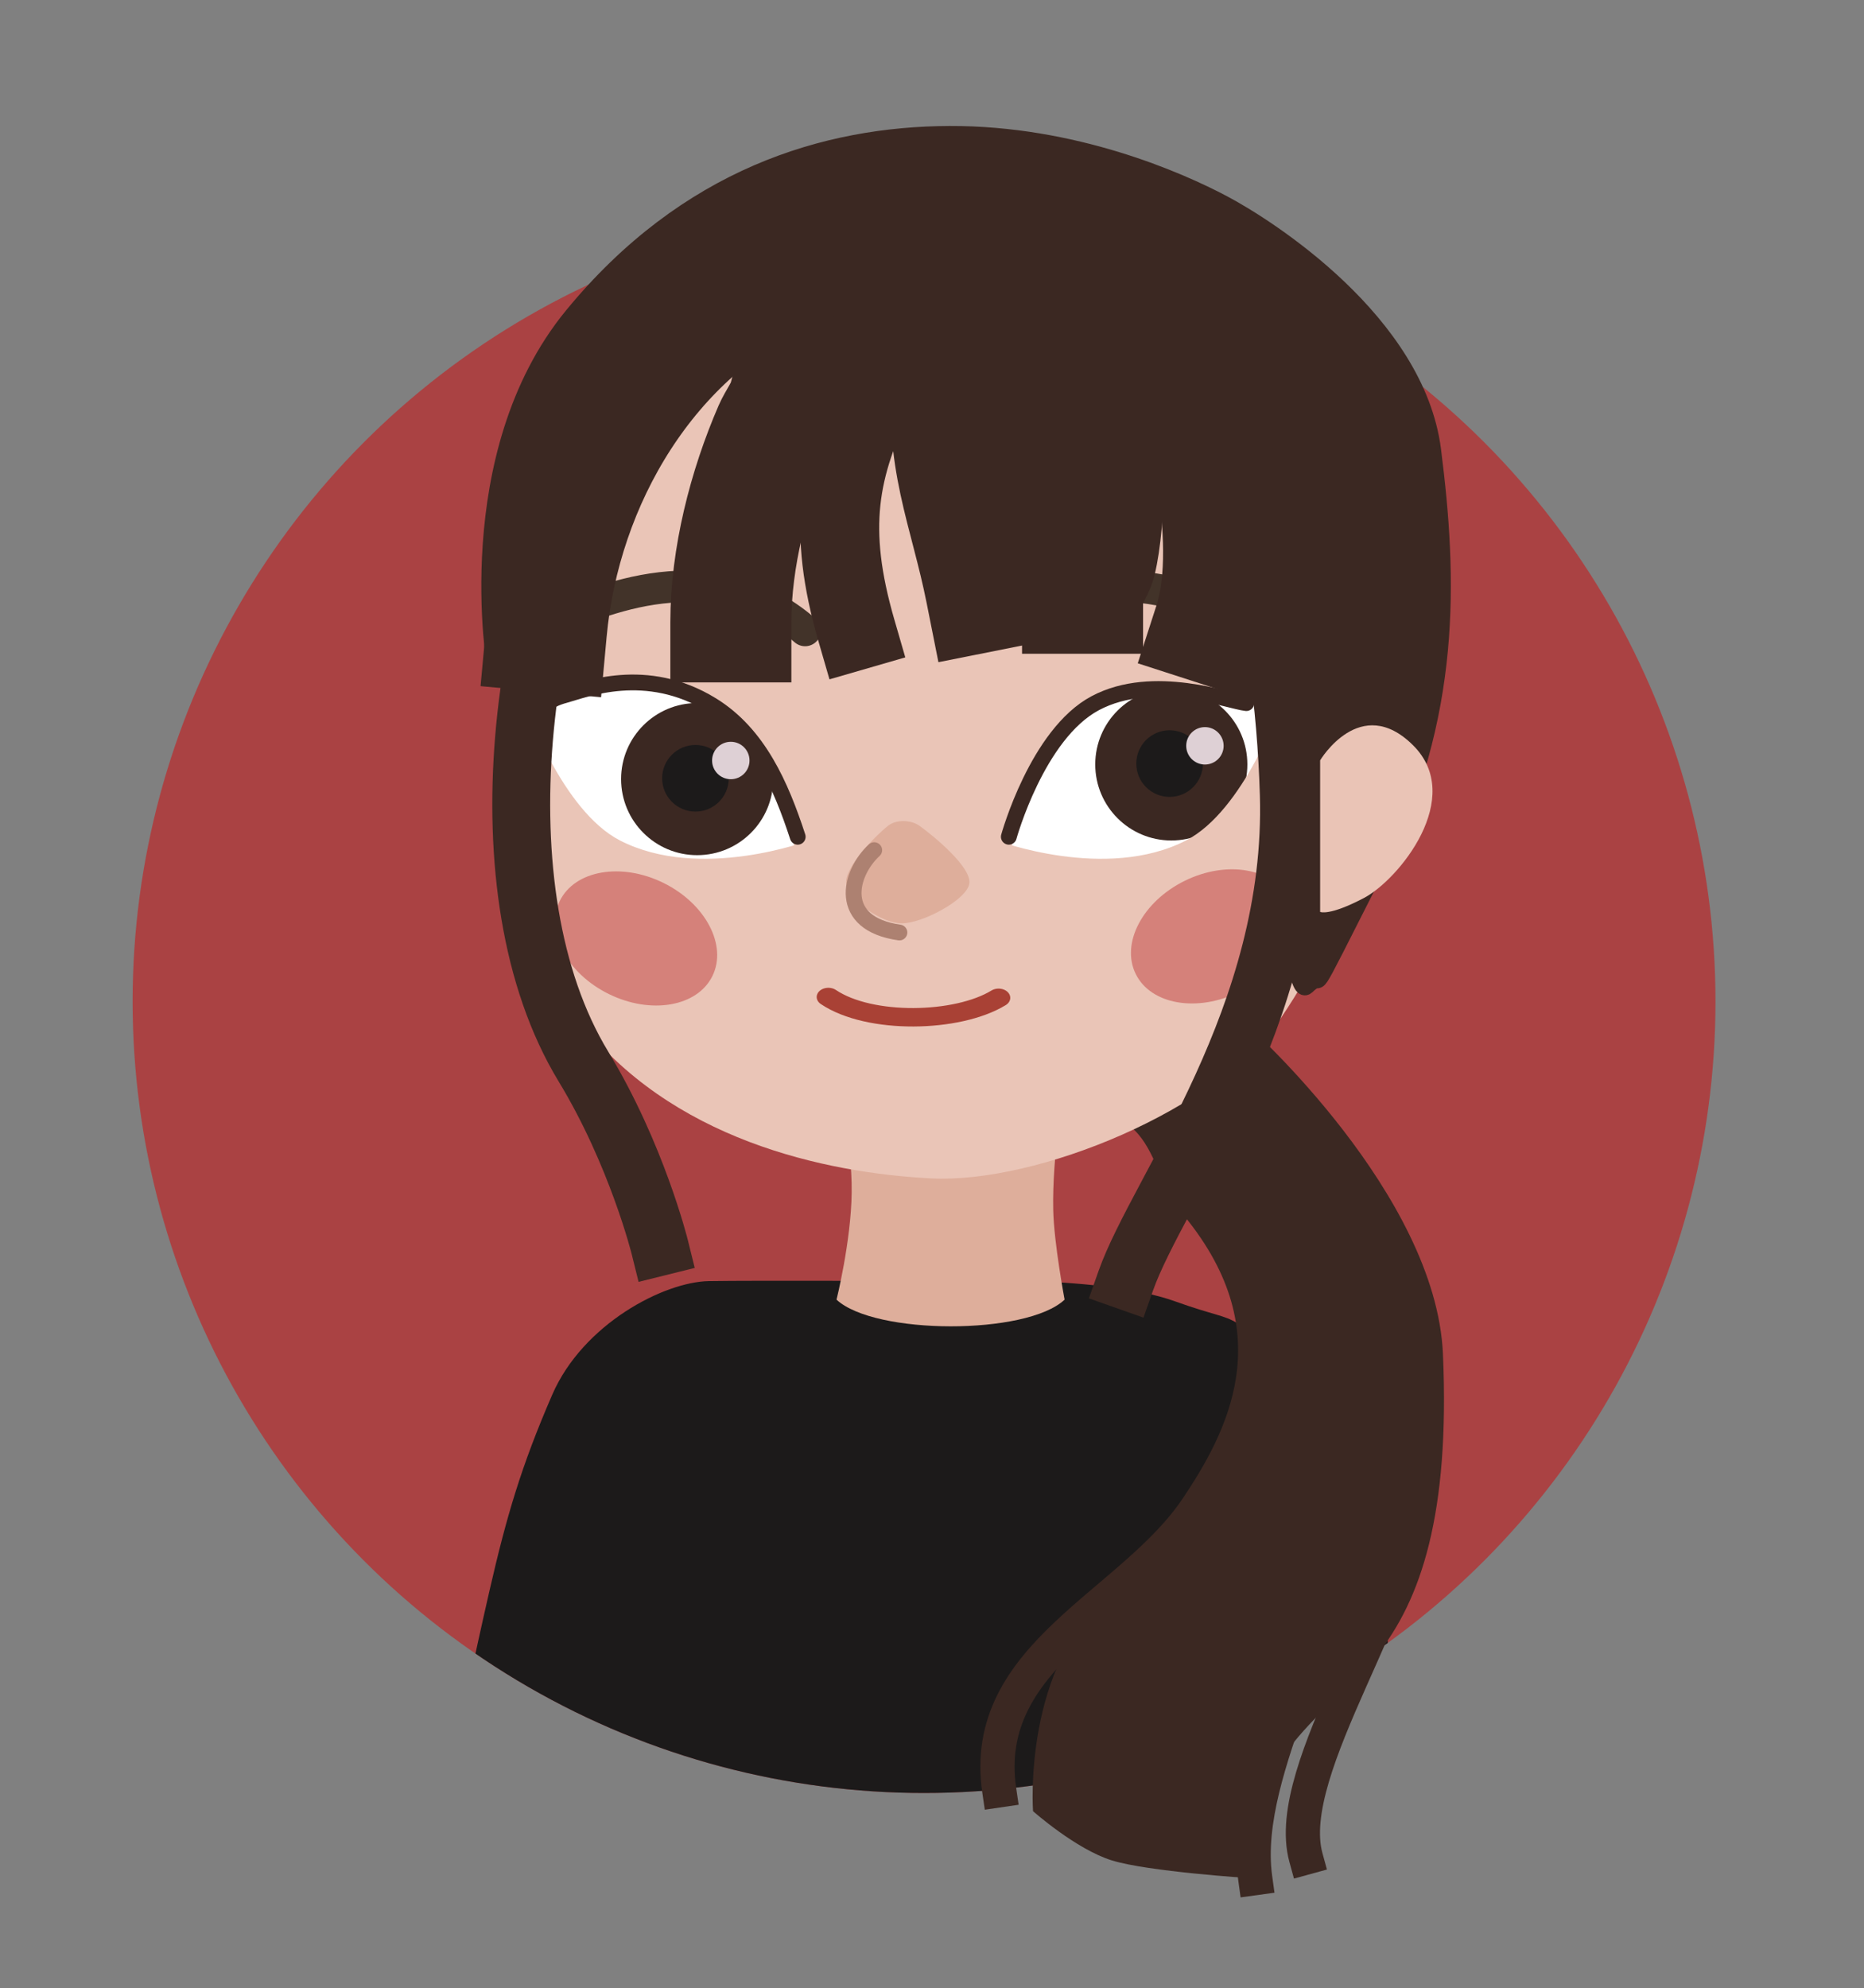 <?xml version="1.0" encoding="UTF-8" standalone="no"?>
<!DOCTYPE svg PUBLIC "-//W3C//DTD SVG 1.1//EN" "http://www.w3.org/Graphics/SVG/1.1/DTD/svg11.dtd">
<svg width="100%" height="100%" viewBox="0 0 1476 1574" version="1.1" style="fill-rule:evenodd;clip-rule:evenodd;stroke-linecap:square;stroke-linejoin:round;stroke-miterlimit:1.5;">
    <rect x="0" y="0" width="1476" height="1574" fill="#808080" stroke="none"/>
    <g id="Artboard1" transform="matrix(1,0,0,1,-589,-261)">
        <rect x="589" y="261" width="1476" height="1574" style="fill:none;"/>
        <g transform="matrix(0.894,0,0,0.894,231.814,240.383)">
            <circle cx="1218" cy="910" r="701" style="fill:rgb(170,66,67);"/>
        </g>
        <g transform="matrix(0.894,0,0,0.894,231.814,240.383)">
            <clipPath id="_clip1">
                <path d="M1225.42,1157.65C1225.42,1157.65 1066.99,1156.97 1027.37,1157.65C987.755,1158.33 915.923,1195.4 888.627,1258.35C861.33,1321.3 848.333,1365.4 833.105,1431.78C817.876,1498.17 806.946,1552.62 806.946,1552.62C806.946,1552.62 978.492,1614.88 1241.87,1610.81C1444.61,1607.68 1627.11,1552.62 1627.11,1552.62C1627.11,1552.62 1646.59,1341.9 1562.21,1258.35C1477.84,1174.8 1508.74,1200.19 1440.25,1175.55C1371.76,1150.91 1225.42,1157.65 1225.42,1157.65Z"/>
            </clipPath>
            <g clip-path="url(#_clip1)">
                <circle cx="1218" cy="910" r="701" style="fill:rgb(28,26,26);"/>
            </g>
        </g>
        <g>
            <path d="M1578,1074C1578,1074 1726.03,1206.35 1731.59,1333C1737.16,1459.65 1714.29,1527.83 1678.83,1572C1643.37,1616.17 1572.55,1653.06 1578,1748C1578,1748 1497.96,1742.83 1469.46,1734C1440.96,1725.17 1407,1695 1407,1695C1407,1695 1398.43,1579.43 1469.46,1521C1540.48,1462.57 1587.81,1400.79 1578,1333C1568.19,1265.21 1557.1,1181.09 1469.46,1133C1381.82,1084.91 1578,1074 1578,1074Z" style="fill:rgb(59,40,34);"/>
            <path d="M1497.55,1146.88C1516.53,1166.06 1519.91,1194.04 1537.1,1215.01C1620.23,1316.36 1571.49,1402.89 1537.1,1454.51C1485.57,1531.87 1364.47,1570.94 1380.24,1678.49" style="fill:none;stroke:rgb(59,40,34);stroke-width:27.08px;"/>
            <path d="M1707.86,1440.29C1708.31,1525.02 1603.65,1660.97 1623.09,1731.74" style="fill:none;stroke:rgb(59,40,34);stroke-width:27.08px;"/>
            <path d="M1610.26,1608.2C1595.68,1650.89 1576.66,1702.56 1582.93,1748" style="fill:none;stroke:rgb(59,40,34);stroke-width:27.08px;"/>
        </g>
        <path d="M1432,1120C1401.9,1092 1281.5,1093.67 1251.4,1122C1251.4,1122 1263.92,1163.47 1263.4,1205.22C1262.92,1243.91 1251.4,1290 1251.4,1290C1281.5,1318 1401.9,1318.33 1432,1290C1432,1290 1423.59,1245.42 1423,1219.22C1422,1174.89 1432,1120 1432,1120Z" style="fill:rgb(222,174,155);"/>
        <g transform="matrix(1,0,0,1,-390.757,3.41061e-13)">
            <path d="M1717,451C1717,451 1490.62,424.271 1437,555C1382.42,688.068 1340,939.138 1437,1067C1510.14,1163.41 1633.08,1189.69 1717,1194C1800.92,1198.31 1943.84,1139.93 1994,1067C2044.16,994.068 2201.97,696.888 1994,555C1786.03,413.112 1717,451 1717,451Z" style="fill:rgb(234,197,183);"/>
        </g>
        <g transform="matrix(0.812,0,0,0.641,-63.2,383.745)">
            <path d="M1611,1040C1651.33,1074.33 1736.78,1072.11 1777,1041" style="fill:none;stroke:rgb(169,65,53);stroke-width:22.78px;stroke-linecap:round;"/>
        </g>
        <g transform="matrix(1,0,0,1,-390.882,-11.226)">
            <path d="M1683,926.08C1673.33,933.733 1648.17,959.131 1650,972C1651.83,984.869 1677.76,1003.29 1694,1003.29C1710.24,1003.29 1745.09,984.869 1747.42,972C1749.75,959.131 1718.74,933.733 1708,926.08C1701.21,921.243 1689.53,920.907 1683,926.08Z" style="fill:rgb(222,174,155);"/>
        </g>
        <g transform="matrix(1.454,0,0,1.454,-1237.42,-391.717)">
            <g transform="matrix(1,-5.10337e-05,5.10337e-05,1,-0.046,-37.904)">
                <circle cx="1875.84" cy="903.158" r="82.842" style="fill:white;"/>
            </g>
            <g transform="matrix(0.5,-2.55169e-05,2.55169e-05,0.5,956.082,413.627)">
                <circle cx="1875.84" cy="903.158" r="82.842" style="fill:rgb(59,40,34);"/>
            </g>
            <g transform="matrix(0.219,-1.12017e-05,1.12017e-05,0.219,1482.28,666.939)">
                <circle cx="1875.84" cy="903.158" r="82.842" style="fill:rgb(28,26,26);"/>
            </g>
            <g transform="matrix(0.123,-6.27368e-06,6.27368e-06,0.123,1681.6,743.959)">
                <circle cx="1875.84" cy="903.158" r="82.842" style="fill:rgb(222,208,213);"/>
            </g>
            <path d="M1806,915.737C1806,915.737 1817.87,838.737 1868.84,823.737C1905.27,813.018 1958.68,838.737 1958.68,838.737C1972.49,829.948 1906.43,769.197 1875.84,771C1779.73,776.667 1765.19,873.948 1806,915.737Z" style="fill:rgb(234,197,183);"/>
            <path d="M1799,906.579C1799,906.579 1858.38,929.025 1902.03,906.579C1933.7,890.289 1953.56,832.849 1953.56,832.849C1995.39,903.252 1937.15,946.893 1894.03,957C1828.87,972.272 1787.91,918.246 1799,906.579Z" style="fill:rgb(234,197,183);"/>
            <g transform="matrix(0.688,0,0,0.688,851.283,269.482)">
                <path d="M1387,923.08C1387,923.08 1409.4,841.723 1455.52,817.29C1501.63,792.857 1561.8,816.012 1575,817.29" style="fill:none;stroke:rgb(59,40,34);stroke-width:12.5px;stroke-linecap:round;"/>
            </g>
        </g>
        <g transform="matrix(-1.454,0,0,1.454,3845.49,-391.717)">
            <g transform="matrix(1,-5.10337e-05,5.10337e-05,1,-0.046,-37.904)">
                <circle cx="1875.84" cy="903.158" r="82.842" style="fill:white;"/>
            </g>
            <g transform="matrix(-0.5,-2.55169e-05,-2.55169e-05,0.5,2797.95,421.627)">
                <circle cx="1875.84" cy="903.158" r="82.842" style="fill:rgb(59,40,34);"/>
            </g>
            <g transform="matrix(-0.219,-1.12017e-05,-1.12017e-05,0.219,2271.75,674.939)">
                <circle cx="1875.84" cy="903.158" r="82.842" style="fill:rgb(28,26,26);"/>
            </g>
            <g transform="matrix(-0.123,-6.27368e-06,-6.27368e-06,0.123,2072.42,751.959)">
                <circle cx="1875.84" cy="903.158" r="82.842" style="fill:rgb(222,208,213);"/>
            </g>
            <path d="M1806,915.737C1806,915.737 1817.87,838.737 1868.84,823.737C1905.27,813.018 1958.68,838.737 1958.68,838.737C1972.49,829.948 1906.43,769.197 1875.84,771C1779.73,776.667 1765.19,873.948 1806,915.737Z" style="fill:rgb(234,197,183);"/>
            <path d="M1799,906.579C1799,906.579 1858.38,929.025 1902.03,906.579C1933.7,890.289 1953.56,832.849 1953.56,832.849C1995.39,903.252 1937.15,946.893 1894.03,957C1828.87,972.272 1787.91,918.246 1799,906.579Z" style="fill:rgb(234,197,183);"/>
            <g transform="matrix(-0.688,0,0,0.688,2645.5,269.482)">
                <path d="M1221.3,923.08C1208.01,882.355 1190.18,841.593 1153.43,818.906C1101.15,786.631 1052.34,806.858 1037,811C1021.66,815.142 1021.63,820.316 1021.63,820.316" style="fill:none;stroke:rgb(59,40,34);stroke-width:12.5px;stroke-linecap:round;"/>
            </g>
        </g>
        <g transform="matrix(1,0,0,1,-395.452,15.165)">
            <path d="M1777,745C1845.67,680.333 1937.22,720.111 1983,740" style="fill:none;stroke:rgb(66,51,41);stroke-width:25px;stroke-linecap:round;"/>
        </g>
        <g transform="matrix(-1,0,0,1,3003.52,15.165)">
            <path d="M1777,745C1850.67,681.333 1938.89,720.444 1983,740" style="fill:none;stroke:rgb(66,51,41);stroke-width:25px;stroke-linecap:round;"/>
        </g>
        <g transform="matrix(0.897,-0.442,0.442,0.897,-643.345,948.773)">
            <ellipse cx="1942.65" cy="1017.02" rx="67.347" ry="49.022" style="fill:rgb(213,129,122);"/>
        </g>
        <g transform="matrix(1,0,0,1,6,0)">
            <path d="M1275.25,934.121C1255.12,952.74 1245.62,992.291 1295.21,999.316" style="fill:none;stroke:rgb(173,129,113);stroke-width:12.5px;stroke-linecap:round;"/>
        </g>
        <g transform="matrix(-0.897,-0.442,-0.442,0.897,3284.78,950.411)">
            <ellipse cx="1942.65" cy="1017.02" rx="67.347" ry="49.022" style="fill:rgb(213,129,122);"/>
        </g>
        <g>
            <path d="M1319.94,499.183C1316.96,499.183 1287.93,560.444 1284.23,567.853C1252.52,631.276 1243.85,679.748 1267.14,760.165" style="fill:none;stroke:rgb(59,40,34);stroke-width:62.5px;"/>
            <path d="M1369.72,488.983C1357.75,482.908 1345.35,544.087 1344.24,552.988C1335.64,622.123 1356.79,663.993 1369.72,728.946" style="fill:none;stroke:rgb(59,40,34);stroke-width:95.83px;"/>
            <path d="M1417.74,464.838C1417.74,484.108 1437.62,508.913 1445.52,526.564C1451.77,540.525 1454.56,559.894 1458.24,574.592C1465.12,602.068 1464.39,674.075 1456.6,705.258C1454.57,713.372 1446.22,723.375 1446.22,730.726" style="fill:none;stroke:rgb(59,40,34);stroke-width:95.83px;"/>
            <path d="M1493.11,457.339C1486.95,469.655 1523.17,519.922 1528.01,535.077C1539.64,571.49 1572.72,685.846 1550.26,755.309" style="fill:none;stroke:rgb(59,40,34);stroke-width:95.83px;"/>
            <path d="M1501.88,488.056C1525.31,551.087 1559.98,611.487 1578.25,676.258C1597.56,744.694 1607.41,819.376 1609.53,889.934C1614.8,1065.46 1505.87,1202.92 1480.46,1275" style="fill:none;stroke:rgb(59,40,34);stroke-width:45.83px;"/>
            <path d="M1080.12,590.028C1000.45,723.468 966.395,966.124 1051,1105.45C1093.17,1174.89 1111.37,1248.17 1111.37,1248.17" style="fill:none;stroke:rgb(59,40,34);stroke-width:45.83px;"/>
            <path d="M1325.96,469.204C1318.16,453.351 1247.72,502.305 1238.57,513.932C1224.76,531.485 1219.32,557.196 1213.45,578.207C1211.37,585.633 1204.77,594.706 1202,601.104C1181.88,647.499 1167.73,702.601 1167.73,753.396" style="fill:none;stroke:rgb(59,40,34);stroke-width:95.83px;"/>
            <path d="M1213.77,473.899C1101.63,523.536 1032.66,640.907 1021.63,760.935" style="fill:none;stroke:rgb(59,40,34);stroke-width:95.83px;"/>
            <path d="M1537.11,453.411C1601.57,543.789 1672.14,707.254 1634.34,823.026" style="fill:none;stroke:rgb(59,40,34);stroke-width:45.83px;"/>
            <path d="M1395.49,510.8C1395.49,592.327 1398.5,642.72 1395.49,730.726" style="fill:none;stroke:rgb(59,40,34);stroke-width:45.83px;"/>
            <path d="M981.021,790C981.021,790 951.357,621.307 1042,510.8C1132.64,400.293 1242.82,367.353 1340.94,367C1439.07,366.647 1522.23,403.073 1557.9,422C1593.58,440.927 1710.92,515.798 1723.86,617.417C1736.81,719.036 1740.22,828.197 1679,949C1617.78,1069.8 1641.33,1025.09 1624,1042C1606.67,1058.91 1604.46,823.026 1604.46,823.026L1591.02,617.417L1433,488.056L1185,510.8L1042,637.677L981.021,790Z" style="fill:rgb(59,40,34);stroke:rgb(59,40,34);stroke-width:12.5px;"/>
        </g>
        <path d="M1634.34,863C1634.34,863 1666.14,809.636 1707.86,851C1749.58,892.364 1696.65,957.463 1669,972C1641.35,986.537 1634.34,983 1634.34,983L1634.34,863Z" style="fill:rgb(234,196,182);"/>
    </g>
</svg>

